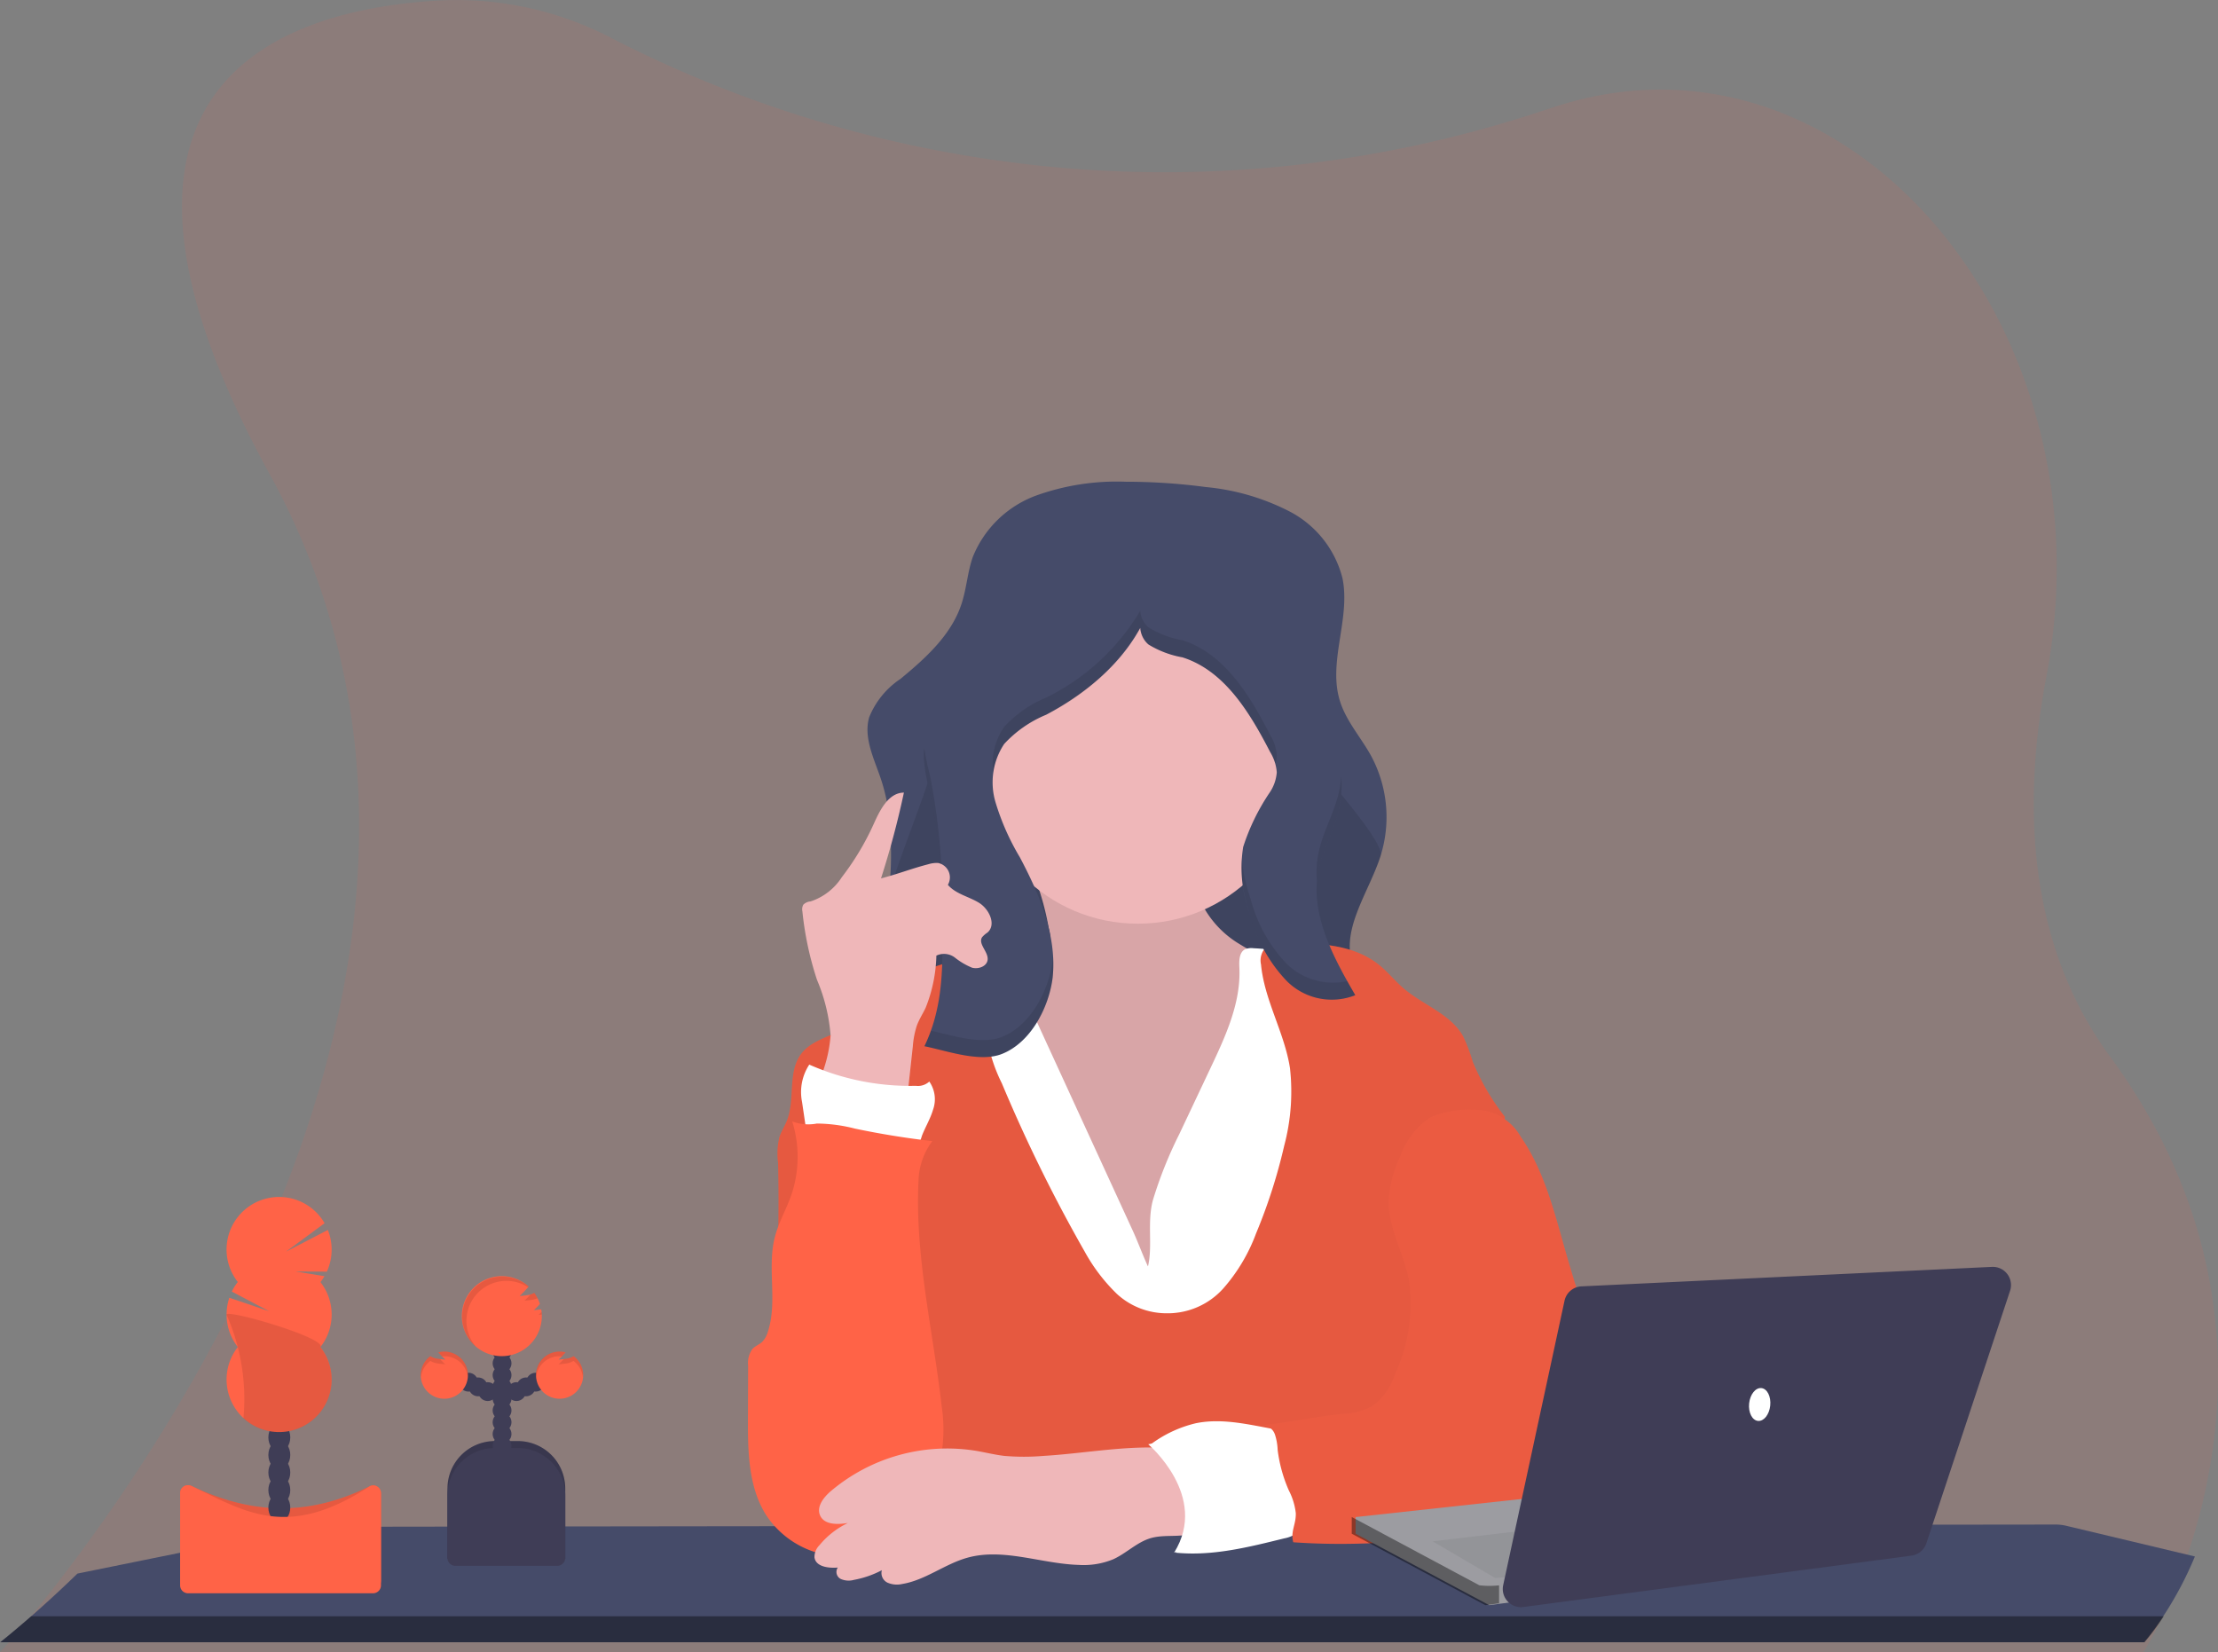 <svg xmlns="http://www.w3.org/2000/svg" width="196" height="146" viewBox="0 0 196 146">
  <rect x="0" y="0" width="196" height="146" fill="#808080" stroke="none"/>
  <g id="Group_606" data-name="Group 606" transform="translate(-434.003 -162.425)">
    <path id="Path_768" data-name="Path 768" d="M218.923,271.744a51.2,51.2,0,0,1-2.8,7.343,33.164,33.164,0,0,1-1.694,3.181.155.155,0,0,1-.019.028H25l.026-.028c.17-.181,1.171-1.287,2.727-3.181,1.116-1.356,2.517-3.12,4.09-5.242,12.866-17.276,37.581-58.168,17-95.628-19.135-34.824,1.467-41.143,15.058-41.881a29.633,29.633,0,0,1,15.315,3.418,107.3,107.3,0,0,0,32.7,10.54c.491.074.985.149,1.486.216a105.089,105.089,0,0,0,23.823.591h0c.234-.019.469-.042.706-.065a107,107,0,0,0,23.3-4.921c.5-.165.985-.321,1.473-.477,25.5-8.055,49.012,19.4,43.134,50.422-2.173,11.475-1.621,23.707,5.624,33.6C223.329,245.815,221.892,261.723,218.923,271.744Z" transform="translate(409.003 26.129)" fill="tomato" opacity="0.1"/>
    <g id="Group_605" data-name="Group 605" transform="translate(0 40)">
      <path id="Path_769" data-name="Path 769" d="M219.083,704.422a31.4,31.4,0,0,1-2.8,5.288A22.784,22.784,0,0,1,214.592,712H25.15c.17-.131,1.171-.927,2.727-2.29,1.117-.977,2.518-2.247,4.091-3.775l19.967-4.055a3.956,3.956,0,0,1,.784-.079l21.286-.03h.022l10.543-.013H84.6l8.9-.01h11.791l24.448-.034h10.52l4.2-.047h1.388l12.212-.017h5.775l14.106-.018h4.2l13.361-.018,11.278-.013a4.07,4.07,0,0,1,.932.109Z" transform="translate(408.878 -444.458)" fill="#454b69"/>
      <path id="Path_770" data-name="Path 770" d="M27.878,750H216.334a22.769,22.769,0,0,1-1.695,2.29H25.15C25.317,752.151,26.318,751.355,27.878,750Z" transform="translate(408.878 -484.749)" fill="none"/>
      <path id="Path_771" data-name="Path 771" d="M27.878,750H216.334a22.769,22.769,0,0,1-1.695,2.29H25.15C25.317,752.151,26.318,751.355,27.878,750Z" transform="translate(408.878 -484.749)" opacity="0.4"/>
      <path id="Path_772" data-name="Path 772" d="M520.167,199.8l-.372.072-16.815,3.23c-4.884.938-9.839,1.882-14.8,1.521a55.057,55.057,0,0,1-10.4-2.262c-1.952-.529-4.021-.741-4.683-2.925-.913-3.016.573-7.481.923-10.537a29.4,29.4,0,0,0-.064-9.038,16.058,16.058,0,0,0-.523-1.967c-.6-1.774-1.538-3.619-1.03-5.42a7.412,7.412,0,0,1,2.765-3.395c2.238-1.843,4.524-3.909,5.412-6.672.436-1.34.518-2.783.987-4.113a9.606,9.606,0,0,1,5.611-5.424,21.083,21.083,0,0,1,7.9-1.215,53.539,53.539,0,0,1,7.079.47,20.278,20.278,0,0,1,7.4,2.157,9.2,9.2,0,0,1,4.671,5.888c.742,3.587-1.319,7.407-.213,10.891.556,1.761,1.843,3.183,2.736,4.8a11.422,11.422,0,0,1,.838,8.88c-1.069,3.312-3.686,6.663-2.346,9.875.853,2.042,3.031,3.133,4.549,4.752Q519.991,199.586,520.167,199.8Z" transform="translate(38.404 13.339)" fill="#454b69"/>
      <path id="Path_773" data-name="Path 773" d="M522.51,300.391v.494l-16.815,3.23c-4.884.938-9.839,1.882-14.8,1.521a55.058,55.058,0,0,1-10.4-2.262c-1.952-.529-4.021-.741-4.683-2.925-.913-3.016.573-7.481.923-10.537.335-3,5.494-13.949,4.9-16.913l30.829,1.34c.208,1.637,8.356,9.854,7.848,11.424-1.069,3.312-3.686,6.663-2.346,9.875C518.814,297.682,520.993,298.773,522.51,300.391Z" transform="translate(35.69 -87.67)" opacity="0.1"/>
      <path id="Path_774" data-name="Path 774" d="M518.223,338.052a4.56,4.56,0,0,1-.25,3.083c-.705,1.213-2.243,1.6-3.619,1.875l-4.775.955a1.853,1.853,0,0,0-.913.362,1.6,1.6,0,0,0-.426,1.044,11.993,11.993,0,0,0,.977,5.08c1.128,3.336,2.074,6.742,3.5,9.961a21.363,21.363,0,0,0,6.176,8.443,11.942,11.942,0,0,0,9.909,2.456c2.979-.732,5.422-2.835,7.528-5.065A18.221,18.221,0,0,0,540.535,360a22.24,22.24,0,0,0,.953-5.124l.848-7.969c.132-1.247.219-2.649-.59-3.606a4.294,4.294,0,0,0-1.33-.96,54.6,54.6,0,0,1-5.469-2.951,8.771,8.771,0,0,1-3.736-4.792,20.059,20.059,0,0,0-.783-3.634,4.907,4.907,0,0,0-3.183-2.481,10.857,10.857,0,0,0-4.135-.168c-1.381.156-6.7.555-7.273,2.111-.307.838.965,2.636,1.267,3.46A24.16,24.16,0,0,1,518.223,338.052Z" transform="translate(8.455 -133.622)" fill="#efb7b9"/>
      <path id="Path_775" data-name="Path 775" d="M518.223,338.052a4.56,4.56,0,0,1-.25,3.083c-.705,1.213-2.243,1.6-3.619,1.875l-4.775.955a1.853,1.853,0,0,0-.913.362,1.6,1.6,0,0,0-.426,1.044,11.993,11.993,0,0,0,.977,5.08c1.128,3.336,2.074,6.742,3.5,9.961a21.363,21.363,0,0,0,6.176,8.443,11.942,11.942,0,0,0,9.909,2.456c2.979-.732,5.422-2.835,7.528-5.065A18.221,18.221,0,0,0,540.535,360a22.24,22.24,0,0,0,.953-5.124l.848-7.969c.132-1.247.219-2.649-.59-3.606a4.294,4.294,0,0,0-1.33-.96,54.6,54.6,0,0,1-5.469-2.951,8.771,8.771,0,0,1-3.736-4.792,20.059,20.059,0,0,0-.783-3.634,4.907,4.907,0,0,0-3.183-2.481,10.857,10.857,0,0,0-4.135-.168c-1.381.156-6.7.555-7.273,2.111-.307.838.965,2.636,1.267,3.46A24.16,24.16,0,0,1,518.223,338.052Z" transform="translate(8.455 -133.622)" opacity="0.1"/>
      <path id="Path_776" data-name="Path 776" d="M518.888,414.021l2.8-5.928c1.312-2.778,2.652-5.7,2.513-8.764-.027-.61-.034-1.372.5-1.649a1.438,1.438,0,0,1,.736-.094,29.756,29.756,0,0,1,8.631,1.746,3.423,3.423,0,0,1,1.466.848,3.5,3.5,0,0,1,.659,1.558,45.517,45.517,0,0,1,.96,5.675,89.639,89.639,0,0,1,0,14.242l-.744,14.481a1.382,1.382,0,0,1-.122.6,1.288,1.288,0,0,1-.973.511,21.136,21.136,0,0,1-4.368.141c-10.254-.389-20.562-.985-30.749.258q.069-2.26-.072-4.524c-.4-6.516-2.093-12.873-3.751-19.186-.967-3.686-1.9-7.707-.347-11.181a4.791,4.791,0,0,1,.97-1.478,5.512,5.512,0,0,1,2.46-1.235,15.654,15.654,0,0,1,4.74-.536l10.564,23c.483,1.052.88,2.16,1.361,3.2.432-1.794-.087-3.9.432-5.842A36.773,36.773,0,0,1,518.888,414.021Z" transform="translate(19.324 -191.371)" fill="#fff"/>
      <path id="Path_777" data-name="Path 777" d="M457.733,427.883a6.591,6.591,0,0,0,5.026-2.218,15.531,15.531,0,0,0,2.884-4.859,47.922,47.922,0,0,0,2.478-7.726,18.647,18.647,0,0,0,.513-6.844c-.479-3.142-2.257-6-2.56-9.16a1.671,1.671,0,0,1,.426-1.533,1.767,1.767,0,0,1,.979-.255c3.16-.188,6.632-.152,9.079,1.853.746.61,1.35,1.372,2.079,2,1.736,1.508,4.189,2.275,5.3,4.278a14.848,14.848,0,0,1,.846,2.237,20.577,20.577,0,0,0,2.848,4.874c-1.067,4.5-2.294,9.011-3.361,13.515a59.087,59.087,0,0,1-2.237,7.825c-.643,1.659-1.453,3.351-1.255,5.127a11.706,11.706,0,0,0,.514,2.041,23.454,23.454,0,0,1,.987,7.293l-47.809.117A17.707,17.707,0,0,0,437.2,435.14a12.356,12.356,0,0,0-1.508-5.5c-1.518-2.6-4.189-4.289-6.821-5.739-1.843-1.005-3.822,4.651-5.814,4a130.409,130.409,0,0,0,.335-13.349,6.117,6.117,0,0,1,.121-2.238c.158-.491.447-.93.643-1.407.786-1.912.037-4.356,1.307-5.983.878-1.131,2.418-1.453,3.669-2.15a22.046,22.046,0,0,0,3.4-2.8,15.112,15.112,0,0,1,7.734-3.453,9.741,9.741,0,0,1,1.476,4.356c.085.973.023,1.96.159,2.929a14.419,14.419,0,0,0,1.267,3.756,136.439,136.439,0,0,0,7.327,14.882,15.764,15.764,0,0,0,2.838,3.725A6.486,6.486,0,0,0,457.733,427.883Z" transform="translate(79.365 -189.408)" fill="tomato"/>
      <path id="Path_778" data-name="Path 778" d="M457.733,427.883a6.591,6.591,0,0,0,5.026-2.218,15.531,15.531,0,0,0,2.884-4.859,47.922,47.922,0,0,0,2.478-7.726,18.647,18.647,0,0,0,.513-6.844c-.479-3.142-2.257-6-2.56-9.16a1.671,1.671,0,0,1,.426-1.533,1.767,1.767,0,0,1,.979-.255c3.16-.188,6.632-.152,9.079,1.853.746.61,1.35,1.372,2.079,2,1.736,1.508,4.189,2.275,5.3,4.278a14.848,14.848,0,0,1,.846,2.237,20.577,20.577,0,0,0,2.848,4.874c-1.067,4.5-2.294,9.011-3.361,13.515a59.087,59.087,0,0,1-2.237,7.825c-.643,1.659-1.453,3.351-1.255,5.127a11.706,11.706,0,0,0,.514,2.041,23.454,23.454,0,0,1,.987,7.293l-47.809.117A17.707,17.707,0,0,0,437.2,435.14a12.356,12.356,0,0,0-1.508-5.5c-1.518-2.6-4.189-4.289-6.821-5.739-1.843-1.005-3.822,4.651-5.814,4a130.409,130.409,0,0,0,.335-13.349,6.117,6.117,0,0,1,.121-2.238c.158-.491.447-.93.643-1.407.786-1.912.037-4.356,1.307-5.983.878-1.131,2.418-1.453,3.669-2.15a22.046,22.046,0,0,0,3.4-2.8,15.112,15.112,0,0,1,7.734-3.453,9.741,9.741,0,0,1,1.476,4.356c.085.973.023,1.96.159,2.929a14.419,14.419,0,0,0,1.267,3.756,136.439,136.439,0,0,0,7.327,14.882,15.764,15.764,0,0,0,2.838,3.725A6.486,6.486,0,0,0,457.733,427.883Z" transform="translate(79.365 -189.408)" opacity="0.1"/>
      <ellipse id="Ellipse_82" data-name="Ellipse 82" cx="14.362" cy="14.362" rx="14.362" ry="14.362" transform="translate(520.189 175.325)" fill="#efb7b9"/>
      <path id="Path_779" data-name="Path 779" d="M513.393,213.278c.394-3.716-1.151-7.352-2.9-10.654a21.466,21.466,0,0,1-2.156-4.886,6.153,6.153,0,0,1,.776-5.124,10.5,10.5,0,0,1,3.708-2.58c3.788-2.011,7.252-4.966,8.917-8.919-.942.513-.7,2.042.134,2.718a8.6,8.6,0,0,0,2.986,1.128c3.726,1.173,5.961,4.889,7.754,8.361a4,4,0,0,1,.588,1.8,3.657,3.657,0,0,1-.6,1.748,18.938,18.938,0,0,0-2.369,4.849,11.7,11.7,0,0,0,.657,6.1,13.059,13.059,0,0,0,3.168,5.717,5.619,5.619,0,0,0,6.082,1.28c-1.975-3.4-4.021-7.191-3.251-11.042.372-1.843,1.372-3.519,1.8-5.352.811-3.5-.54-7.094-1.865-10.432l-3.961-9.961c-.6-1.523-1.293-3.148-2.681-4.011A7.26,7.26,0,0,0,527,173.18a22.842,22.842,0,0,0-10.5,1.106c-6,2.4-9.765,8.309-12.751,14.042a11.723,11.723,0,0,0-1.741,5.479,15.2,15.2,0,0,0,.558,3.132,59.852,59.852,0,0,1,1.086,12.911c.039,3.321-.134,6.451-1.587,9.475,1.99.4,4.877,1.463,6.848.682C511.488,218.991,513.069,215.863,513.393,213.278Z" transform="translate(13.629 -4.451)" fill="#454b69"/>
      <g id="Group_127" data-name="Group 127" transform="translate(515.634 176.399)" opacity="0.1">
        <path id="Path_780" data-name="Path 780" d="M503.61,308.715q.01-.709,0-1.431a59.854,59.854,0,0,0-1.086-12.911,21.8,21.8,0,0,1-.513-2.493,6.514,6.514,0,0,0-.045.87,15.2,15.2,0,0,0,.558,3.131A59.359,59.359,0,0,1,503.61,308.715Z" transform="translate(-501.966 -279.786)"/>
        <path id="Path_781" data-name="Path 781" d="M711.119,309.736a10.141,10.141,0,0,0,.218-2.986,9.322,9.322,0,0,1-.218,1.478c-.426,1.843-1.426,3.5-1.8,5.352a8.879,8.879,0,0,0-.134,2.476,8.784,8.784,0,0,1,.134-.968C709.693,313.239,710.693,311.572,711.119,309.736Z" transform="translate(-674.44 -292.165)"/>
        <path id="Path_782" data-name="Path 782" d="M563.365,233.2a2.414,2.414,0,0,0,.131-.739,4.038,4.038,0,0,0-.588-1.8c-1.793-3.472-4.021-7.185-7.754-8.361a8.613,8.613,0,0,1-2.986-1.128,2.124,2.124,0,0,1-.734-1.474,19.859,19.859,0,0,1-8.317,7.675,10.518,10.518,0,0,0-3.708,2.58,5.715,5.715,0,0,0-.96,4.056,5.128,5.128,0,0,1,.96-2.548,10.5,10.5,0,0,1,3.708-2.58,19.859,19.859,0,0,0,8.317-7.675,2.124,2.124,0,0,0,.734,1.474,8.753,8.753,0,0,0,2.986,1.128c3.726,1.173,5.962,4.889,7.754,8.361A6.611,6.611,0,0,1,563.365,233.2Z" transform="translate(-532.302 -219.7)"/>
        <path id="Path_783" data-name="Path 783" d="M673.351,359.294a13.109,13.109,0,0,1-3.168-5.717,16.543,16.543,0,0,1-.8-3.638,13.247,13.247,0,0,0,.8,5.145,13.056,13.056,0,0,0,3.168,5.717,5.619,5.619,0,0,0,6.082,1.28q-.357-.611-.709-1.238A5.868,5.868,0,0,1,673.351,359.294Z" transform="translate(-641.302 -328.118)"/>
        <path id="Path_784" data-name="Path 784" d="M513.648,402.059c-.323,2.585-1.905,5.713-4.48,6.736-1.788.709-4.333-.106-6.275-.556a14.51,14.51,0,0,1-.573,1.382c1.99.4,4.877,1.463,6.848.682,2.575-1.022,4.157-4.15,4.48-6.736a11.639,11.639,0,0,0,.037-1.947C513.675,401.766,513.66,401.913,513.648,402.059Z" transform="translate(-502.261 -371.139)"/>
      </g>
      <path id="Path_785" data-name="Path 785" d="M632.137,647.965c-2.589-.411-5.216-1.2-7.783-.67a10.821,10.821,0,0,0-4.085,1.944,4.7,4.7,0,0,1,2.507,3.441,14.072,14.072,0,0,1,.586,3.076,4.682,4.682,0,0,1-.791,2.977c3.264.322,6.427-.482,9.611-1.268a2.63,2.63,0,0,0,1.017-.411,2.183,2.183,0,0,0,.653-1.741,11.919,11.919,0,0,0-.648-3.363C632.816,650.632,632.528,649.275,632.137,647.965Z" transform="translate(-84.682 -399.103)" fill="#fff"/>
      <path id="Path_786" data-name="Path 786" d="M697.5,482.979a4.723,4.723,0,0,1,3.016,2.27c2.059,2.966,2.947,6.561,3.936,10.035a133.566,133.566,0,0,0,4.334,12.754,19.2,19.2,0,0,0,1.3,2.8,7.824,7.824,0,0,1,1.1,2.143c.442,1.9-1.124,3.686-2.758,4.745a10.911,10.911,0,0,1-2.823,1.361,16.818,16.818,0,0,1-3,.513l-9.3,1.005a60.775,60.775,0,0,1-12.883.482c-.27-.938.26-1.6.221-2.579a5.76,5.76,0,0,0-.61-1.992,12.736,12.736,0,0,1-.994-3.6,4.892,4.892,0,0,0-.239-1.352,1.268,1.268,0,0,0-1.005-.838c2.513-.25,4.422-.724,6.935-.975a6.192,6.192,0,0,0,2.7-.7,5.625,5.625,0,0,0,1.979-2.8,14.812,14.812,0,0,0,1.216-8.421c-.469-2.314-1.778-4.469-1.771-6.829a10.218,10.218,0,0,1,1.046-4.055,6.7,6.7,0,0,1,2.7-3.441A9.141,9.141,0,0,1,697.5,482.979Z" transform="translate(-132.133 -262.379)" fill="tomato"/>
      <path id="Path_787" data-name="Path 787" d="M697.5,482.979a4.723,4.723,0,0,1,3.016,2.27c2.059,2.966,2.947,6.561,3.936,10.035a133.566,133.566,0,0,0,4.334,12.754,19.2,19.2,0,0,0,1.3,2.8,7.824,7.824,0,0,1,1.1,2.143c.442,1.9-1.124,3.686-2.758,4.745a10.911,10.911,0,0,1-2.823,1.361,16.818,16.818,0,0,1-3,.513l-9.3,1.005a60.775,60.775,0,0,1-12.883.482c-.27-.938.26-1.6.221-2.579a5.76,5.76,0,0,0-.61-1.992,12.736,12.736,0,0,1-.994-3.6,4.892,4.892,0,0,0-.239-1.352,1.268,1.268,0,0,0-1.005-.838c2.513-.25,4.422-.724,6.935-.975a6.192,6.192,0,0,0,2.7-.7,5.625,5.625,0,0,0,1.979-2.8,14.812,14.812,0,0,0,1.216-8.421c-.469-2.314-1.778-4.469-1.771-6.829a10.218,10.218,0,0,1,1.046-4.055,6.7,6.7,0,0,1,2.7-3.441A9.141,9.141,0,0,1,697.5,482.979Z" transform="translate(-132.133 -262.379)" opacity="0.08"/>
      <path id="Path_788" data-name="Path 788" d="M441.529,341.532a12.179,12.179,0,0,0,1.243-4.5,15.606,15.606,0,0,0-1.2-4.911,28.4,28.4,0,0,1-1.292-6.064.838.838,0,0,1,.084-.581,1,1,0,0,1,.643-.288,5.219,5.219,0,0,0,2.76-2.145,23.515,23.515,0,0,0,2.825-4.718c.555-1.235,1.305-2.741,2.659-2.753a76.8,76.8,0,0,1-2.024,7.582c1.416-.362,2.761-.888,4.177-1.25a2.5,2.5,0,0,1,.858-.114,1.3,1.3,0,0,1,.875,1.932c.692.811,1.843,1.029,2.748,1.585s1.555,1.934.751,2.632a2.244,2.244,0,0,0-.471.406c-.389.6.563,1.288.484,2-.064.581-.809.853-1.374.7a6.182,6.182,0,0,1-1.508-.886,1.577,1.577,0,0,0-1.647-.181,13.155,13.155,0,0,1-.953,4.619c-.25.524-.57,1.015-.771,1.56a7.69,7.69,0,0,0-.355,1.831l-.608,5.561A9.854,9.854,0,0,1,441.529,341.532Z" transform="translate(64.628 -123.108)" fill="#efb7b9"/>
      <path id="Path_789" data-name="Path 789" d="M440.5,465.948l-.534-3.617a4.417,4.417,0,0,1,.64-3.291,22.026,22.026,0,0,0,9.416,1.873,1.47,1.47,0,0,0,1.19-.377,2.73,2.73,0,0,1,.335,2.476c-.236.811-.69,1.542-.992,2.332a3.326,3.326,0,0,1-.568,1.146,2.452,2.452,0,0,1-1.853.568,11.849,11.849,0,0,1-2.091-.2C444.256,466.528,442.286,465.628,440.5,465.948Z" transform="translate(64.911 -242.539)" fill="#fff"/>
      <path id="Path_790" data-name="Path 790" d="M428.441,490.741q-3.443-.392-6.841-1.106a13.836,13.836,0,0,0-3.364-.447,4.042,4.042,0,0,1-2.178-.188,10.486,10.486,0,0,1-.085,6.524c-.447,1.257-1.129,2.428-1.458,3.721-.684,2.706.255,5.657-.6,8.314a2.1,2.1,0,0,1-.516.925c-.261.24-.618.364-.859.623a2.127,2.127,0,0,0-.379,1.478l-.015,4.616c-.01,2.939.028,6.055,1.58,8.545a8.113,8.113,0,0,0,8.736,3.458,6.5,6.5,0,0,0,2.372-1.161,11.079,11.079,0,0,0,2.545-3.448,14.8,14.8,0,0,0,1.945-4.747,13.488,13.488,0,0,0-.054-3.636c-.757-6.7-2.4-13.347-2.047-20.074a6.084,6.084,0,0,1,1.218-3.4Z" transform="translate(87.952 -267.48)" fill="tomato"/>
      <path id="Path_791" data-name="Path 791" d="M465.987,661.684a20.3,20.3,0,0,1-3.5,0c-.838-.1-1.655-.307-2.486-.447a15.935,15.935,0,0,0-12.833,3.565c-.643.55-1.293,1.392-.938,2.161.382.828,1.55.8,2.45.65a7.371,7.371,0,0,0-2.513,1.965,1.484,1.484,0,0,0-.441,1.067c.1.829,1.228.98,2.061.908a.694.694,0,0,0,.256,1.005,1.72,1.72,0,0,0,1.164.085,8.631,8.631,0,0,0,2.473-.856.943.943,0,0,0,.5,1.1,2.072,2.072,0,0,0,1.292.119c2.047-.335,3.756-1.759,5.754-2.319,3.194-.893,6.535.531,9.854.632a6.876,6.876,0,0,0,3.051-.5c1.161-.528,2.1-1.518,3.324-1.87,1.362-.389,2.925.059,4.172-.613.906-.487.089-4.246-.142-4.969-.424-1.324-.849-2.2-2.262-2.336C473.654,660.675,469.588,661.476,465.987,661.684Z" transform="translate(60.25 -410.609)" fill="#efb7b9"/>
      <path id="Path_792" data-name="Path 792" d="M619.88,656.165s5.41,4.579,2.289,9.576l6.032-2.083v-4.372c0-.208-2.291-3.329-2.291-3.329l-2.706-.417Z" transform="translate(-84.411 -406.116)" fill="#fff"/>
      <path id="Path_793" data-name="Path 793" d="M235.979,521.32h2.029a4.189,4.189,0,0,1,4.189,4.189v6.218H231.79v-6.218A4.189,4.189,0,0,1,235.979,521.32Z" transform="translate(241.756 -271.554)" fill="#3f3d56"/>
      <path id="Path_794" data-name="Path 794" d="M235.979,521.32h2.029a4.189,4.189,0,0,1,4.189,4.189v6.218H231.79v-6.218A4.189,4.189,0,0,1,235.979,521.32Z" transform="translate(241.756 -271.554)" opacity="0.1"/>
      <ellipse id="Ellipse_83" data-name="Ellipse 83" cx="0.833" cy="0.833" rx="0.833" ry="0.833" transform="translate(477.536 250.389)" fill="#3f3d56"/>
      <ellipse id="Ellipse_84" data-name="Ellipse 84" cx="0.833" cy="0.833" rx="0.833" ry="0.833" transform="translate(477.536 249.349)" fill="#3f3d56"/>
      <ellipse id="Ellipse_85" data-name="Ellipse 85" cx="0.833" cy="0.833" rx="0.833" ry="0.833" transform="translate(477.536 248.308)" fill="#3f3d56"/>
      <ellipse id="Ellipse_86" data-name="Ellipse 86" cx="0.833" cy="0.833" rx="0.833" ry="0.833" transform="translate(477.536 247.268)" fill="#3f3d56"/>
      <ellipse id="Ellipse_87" data-name="Ellipse 87" cx="0.833" cy="0.833" rx="0.833" ry="0.833" transform="translate(477.536 246.227)" fill="#3f3d56"/>
      <ellipse id="Ellipse_88" data-name="Ellipse 88" cx="0.833" cy="0.833" rx="0.833" ry="0.833" transform="translate(477.536 245.187)" fill="#3f3d56"/>
      <ellipse id="Ellipse_89" data-name="Ellipse 89" cx="0.833" cy="0.833" rx="0.833" ry="0.833" transform="translate(477.536 244.145)" fill="#3f3d56"/>
      <ellipse id="Ellipse_90" data-name="Ellipse 90" cx="0.833" cy="0.833" rx="0.833" ry="0.833" transform="translate(478.808 244.562)" fill="#3f3d56"/>
      <ellipse id="Ellipse_91" data-name="Ellipse 91" cx="0.833" cy="0.833" rx="0.833" ry="0.833" transform="translate(479.655 244.145)" fill="#3f3d56"/>
      <ellipse id="Ellipse_92" data-name="Ellipse 92" cx="0.833" cy="0.833" rx="0.833" ry="0.833" transform="translate(480.503 243.729)" fill="#3f3d56"/>
      <ellipse id="Ellipse_93" data-name="Ellipse 93" cx="0.833" cy="0.833" rx="0.833" ry="0.833" transform="translate(477.536 243.104)" fill="#3f3d56"/>
      <ellipse id="Ellipse_94" data-name="Ellipse 94" cx="0.833" cy="0.833" rx="0.833" ry="0.833" transform="translate(477.536 242.064)" fill="#3f3d56"/>
      <ellipse id="Ellipse_95" data-name="Ellipse 95" cx="0.833" cy="0.833" rx="0.833" ry="0.833" transform="translate(477.536 241.023)" fill="#3f3d56"/>
      <ellipse id="Ellipse_96" data-name="Ellipse 96" cx="0.833" cy="0.833" rx="0.833" ry="0.833" transform="translate(477.536 239.983)" fill="#3f3d56"/>
      <path id="Path_795" data-name="Path 795" d="M271.244,573.54q-.312.045-.623.065a4.794,4.794,0,0,0,.536-.549,3.517,3.517,0,0,0-.5-.977,1.711,1.711,0,0,1-.67.211c-.206.03-.414.052-.622.067a10.376,10.376,0,0,0,.8-.838,3.535,3.535,0,1,0,1.161,2.615,3.467,3.467,0,0,0-.054-.608Z" transform="translate(210.557 -335.411)" fill="tomato"/>
      <path id="Path_796" data-name="Path 796" d="M306.1,610.793a1.615,1.615,0,0,1-.7.233c-.206.03-.414.054-.622.067a6.086,6.086,0,0,0,.617-.64,2.084,2.084,0,1,0,.705.335Z" transform="translate(178.585 -368.527)" fill="tomato"/>
      <ellipse id="Ellipse_97" data-name="Ellipse 97" cx="0.833" cy="0.833" rx="0.833" ry="0.833" transform="translate(476.267 244.562)" fill="#3f3d56"/>
      <ellipse id="Ellipse_98" data-name="Ellipse 98" cx="0.833" cy="0.833" rx="0.833" ry="0.833" transform="translate(475.419 244.145)" fill="#3f3d56"/>
      <ellipse id="Ellipse_99" data-name="Ellipse 99" cx="0.833" cy="0.833" rx="0.833" ry="0.833" transform="translate(474.572 243.729)" fill="#3f3d56"/>
      <path id="Path_797" data-name="Path 797" d="M243.921,610.793a1.614,1.614,0,0,0,.7.233c.206.03.414.054.622.067a5.949,5.949,0,0,1-.617-.64,2.084,2.084,0,1,1-.705.335Z" transform="translate(228.115 -368.527)" fill="tomato"/>
      <path id="Path_798" data-name="Path 798" d="M235.954,525h2.029a4.189,4.189,0,0,1,4.189,4.189V534.7a.71.71,0,0,1-.71.71H232.47a.71.71,0,0,1-.71-.71v-5.507A4.189,4.189,0,0,1,235.954,525Z" transform="translate(241.781 -274.617)" fill="#3f3d56"/>
      <g id="Group_128" data-name="Group 128" transform="translate(474.855 235.24)" opacity="0.1">
        <path id="Path_799" data-name="Path 799" d="M305.008,589.49a3.144,3.144,0,0,1-.268.255,2.7,2.7,0,0,0,.285-.025C305.021,589.642,305.016,589.565,305.008,589.49Z" transform="translate(-298.004 -586.373)"/>
        <path id="Path_800" data-name="Path 800" d="M297.28,580.1c.209-.013.415-.035.623-.065a2.007,2.007,0,0,0,.541-.147,3.679,3.679,0,0,0-.292-.481,1.26,1.26,0,0,1-.335.142A4.826,4.826,0,0,1,297.28,580.1Z" transform="translate(-291.794 -577.982)"/>
        <path id="Path_801" data-name="Path 801" d="M264.907,574.795a3.532,3.532,0,0,1,5.445-2.976l.054-.057a3.535,3.535,0,1,0-4.661,5.316A3.518,3.518,0,0,1,264.907,574.795Z" transform="translate(-264.54 -570.885)"/>
      </g>
      <g id="Group_129" data-name="Group 129" transform="translate(481.36 241.856)" opacity="0.1">
        <path id="Path_802" data-name="Path 802" d="M314.68,613.51c.208-.013.416-.035.622-.065a1.619,1.619,0,0,0,.7-.235,2.083,2.083,0,0,1,.838,1.474,1.919,1.919,0,0,0,.012-.219,2.074,2.074,0,0,0-.838-1.676,1.614,1.614,0,0,1-.7.233l-.168.022a4.249,4.249,0,0,1-.466.466Z" transform="translate(-312.683 -612.384)"/>
        <path id="Path_803" data-name="Path 803" d="M304.841,610.785a1.7,1.7,0,0,1,.208.015c.109-.116.216-.24.325-.36a2.078,2.078,0,0,0-2.614,2.011,1.429,1.429,0,0,0,.01.208A2.081,2.081,0,0,1,304.841,610.785Z" transform="translate(-302.76 -610.37)"/>
      </g>
      <g id="Group_130" data-name="Group 130" transform="translate(471.187 241.856)" opacity="0.1">
        <path id="Path_804" data-name="Path 804" d="M245.261,613.51c-.208-.013-.416-.035-.622-.065a1.617,1.617,0,0,1-.7-.235,2.083,2.083,0,0,0-.838,1.474,1.912,1.912,0,0,1-.012-.219,2.074,2.074,0,0,1,.838-1.676,1.614,1.614,0,0,0,.7.233l.168.022A3.953,3.953,0,0,0,245.261,613.51Z" transform="translate(-243.09 -612.384)"/>
        <path id="Path_805" data-name="Path 805" d="M252.9,610.785a1.767,1.767,0,0,0-.209.015c-.107-.116-.214-.24-.323-.36a2.078,2.078,0,0,1,2.614,2.011,1.425,1.425,0,0,1-.01.208A2.081,2.081,0,0,0,252.9,610.785Z" transform="translate(-250.815 -610.37)"/>
      </g>
      <path id="Path_806" data-name="Path 806" d="M137.065,689.987H120.7a.7.7,0,0,1-.7-.7v-7.747a.7.7,0,0,1,.994-.628c4.7,2.232,9.77,3,15.75.035a.7.7,0,0,1,1.005.622v7.707A.7.7,0,0,1,137.065,689.987Z" transform="translate(329.92 -427.184)" fill="tomato"/>
      <path id="Path_807" data-name="Path 807" d="M137.065,689.987H120.7a.7.7,0,0,1-.7-.7v-7.747a.7.7,0,0,1,.994-.628c4.7,2.232,9.77,3,15.75.035a.7.7,0,0,1,1.005.622v7.707A.7.7,0,0,1,137.065,689.987Z" transform="translate(329.92 -427.184)" opacity="0.1"/>
      <ellipse id="Ellipse_100" data-name="Ellipse 100" cx="0.968" cy="1.268" rx="0.968" ry="1.268" transform="translate(457.718 254.377)" fill="#3f3d56"/>
      <ellipse id="Ellipse_101" data-name="Ellipse 101" cx="0.968" cy="1.268" rx="0.968" ry="1.268" transform="translate(457.718 252.827)" fill="#3f3d56"/>
      <ellipse id="Ellipse_102" data-name="Ellipse 102" cx="0.968" cy="1.268" rx="0.968" ry="1.268" transform="translate(457.718 251.276)" fill="#3f3d56"/>
      <ellipse id="Ellipse_103" data-name="Ellipse 103" cx="0.968" cy="1.268" rx="0.968" ry="1.268" transform="translate(457.718 249.726)" fill="#3f3d56"/>
      <ellipse id="Ellipse_104" data-name="Ellipse 104" cx="0.968" cy="1.268" rx="0.968" ry="1.268" transform="translate(457.718 248.174)" fill="#3f3d56"/>
      <ellipse id="Ellipse_105" data-name="Ellipse 105" cx="0.968" cy="1.268" rx="0.968" ry="1.268" transform="translate(457.718 246.623)" fill="#3f3d56"/>
      <ellipse id="Ellipse_106" data-name="Ellipse 106" cx="0.968" cy="1.268" rx="0.968" ry="1.268" transform="translate(457.718 245.073)" fill="#3f3d56"/>
      <path id="Path_808" data-name="Path 808" d="M152.8,536.382a4.934,4.934,0,0,0,.36-.531l-2.547-.419,2.755.02a4.643,4.643,0,0,0,.089-3.686l-3.694,1.917,3.408-2.513a4.643,4.643,0,1,0-7.669,5.194,4.543,4.543,0,0,0-.529.846l3.3,1.736-3.519-1.19a4.648,4.648,0,0,0,.749,4.356,4.643,4.643,0,1,0,7.3,0,4.643,4.643,0,0,0,0-5.74Z" transform="translate(309.515 -300.654)" fill="tomato"/>
      <path id="Path_809" data-name="Path 809" d="M144.49,590.59a18.45,18.45,0,0,1,1.492,9.151,4.643,4.643,0,0,0,6.8-6.281C153.4,592.671,144.49,590.069,144.49,590.59Z" transform="translate(309.533 -351.991)" opacity="0.1"/>
      <path id="Path_810" data-name="Path 810" d="M137.065,690.4H120.7a.7.7,0,0,1-.7-.7v-8.158a.7.7,0,0,1,.994-.628c4.7,2.232,8.433,4.834,15.75.035a.682.682,0,0,1,1.005.622V689.7A.7.7,0,0,1,137.065,690.4Z" transform="translate(329.92 -427.184)" fill="tomato"/>
      <path id="Path_811" data-name="Path 811" d="M737.176,545.813l-24.151,3.2-1.208.159-11.807-6.307v-1.476l36.9-4.025Z" transform="translate(-146.218 -284.906)" fill="#9c9ca1"/>
      <path id="Path_812" data-name="Path 812" d="M740.85,558.865l26.163-3.085-.268,4.83-20.379,1.495Z" transform="translate(-180.244 -300.24)" fill="#939498"/>
      <path id="Path_813" data-name="Path 813" d="M738.017,703.677v1.585l-1.208.168L725,699.116V697.64l11.271,6.032A7.463,7.463,0,0,0,738.017,703.677Z" transform="translate(-171.546 -441.162)" opacity="0.4"/>
      <path id="Path_814" data-name="Path 814" d="M803.24,568.694l-5.422,25.141a1.605,1.605,0,0,0,1.779,1.932l34.3-4.541a1.605,1.605,0,0,0,1.314-1.086l7.4-22.318a1.608,1.608,0,0,0-1.6-2.111l-36.278,1.722A1.608,1.608,0,0,0,803.24,568.694Z" transform="translate(-230.981 -331.337)" fill="#3f3d56"/>
      <ellipse id="Ellipse_107" data-name="Ellipse 107" cx="1.458" cy="0.937" rx="1.458" ry="0.937" transform="translate(588.418 247.887) rotate(-84)" fill="#fff"/>
    </g>
  </g>
</svg>
